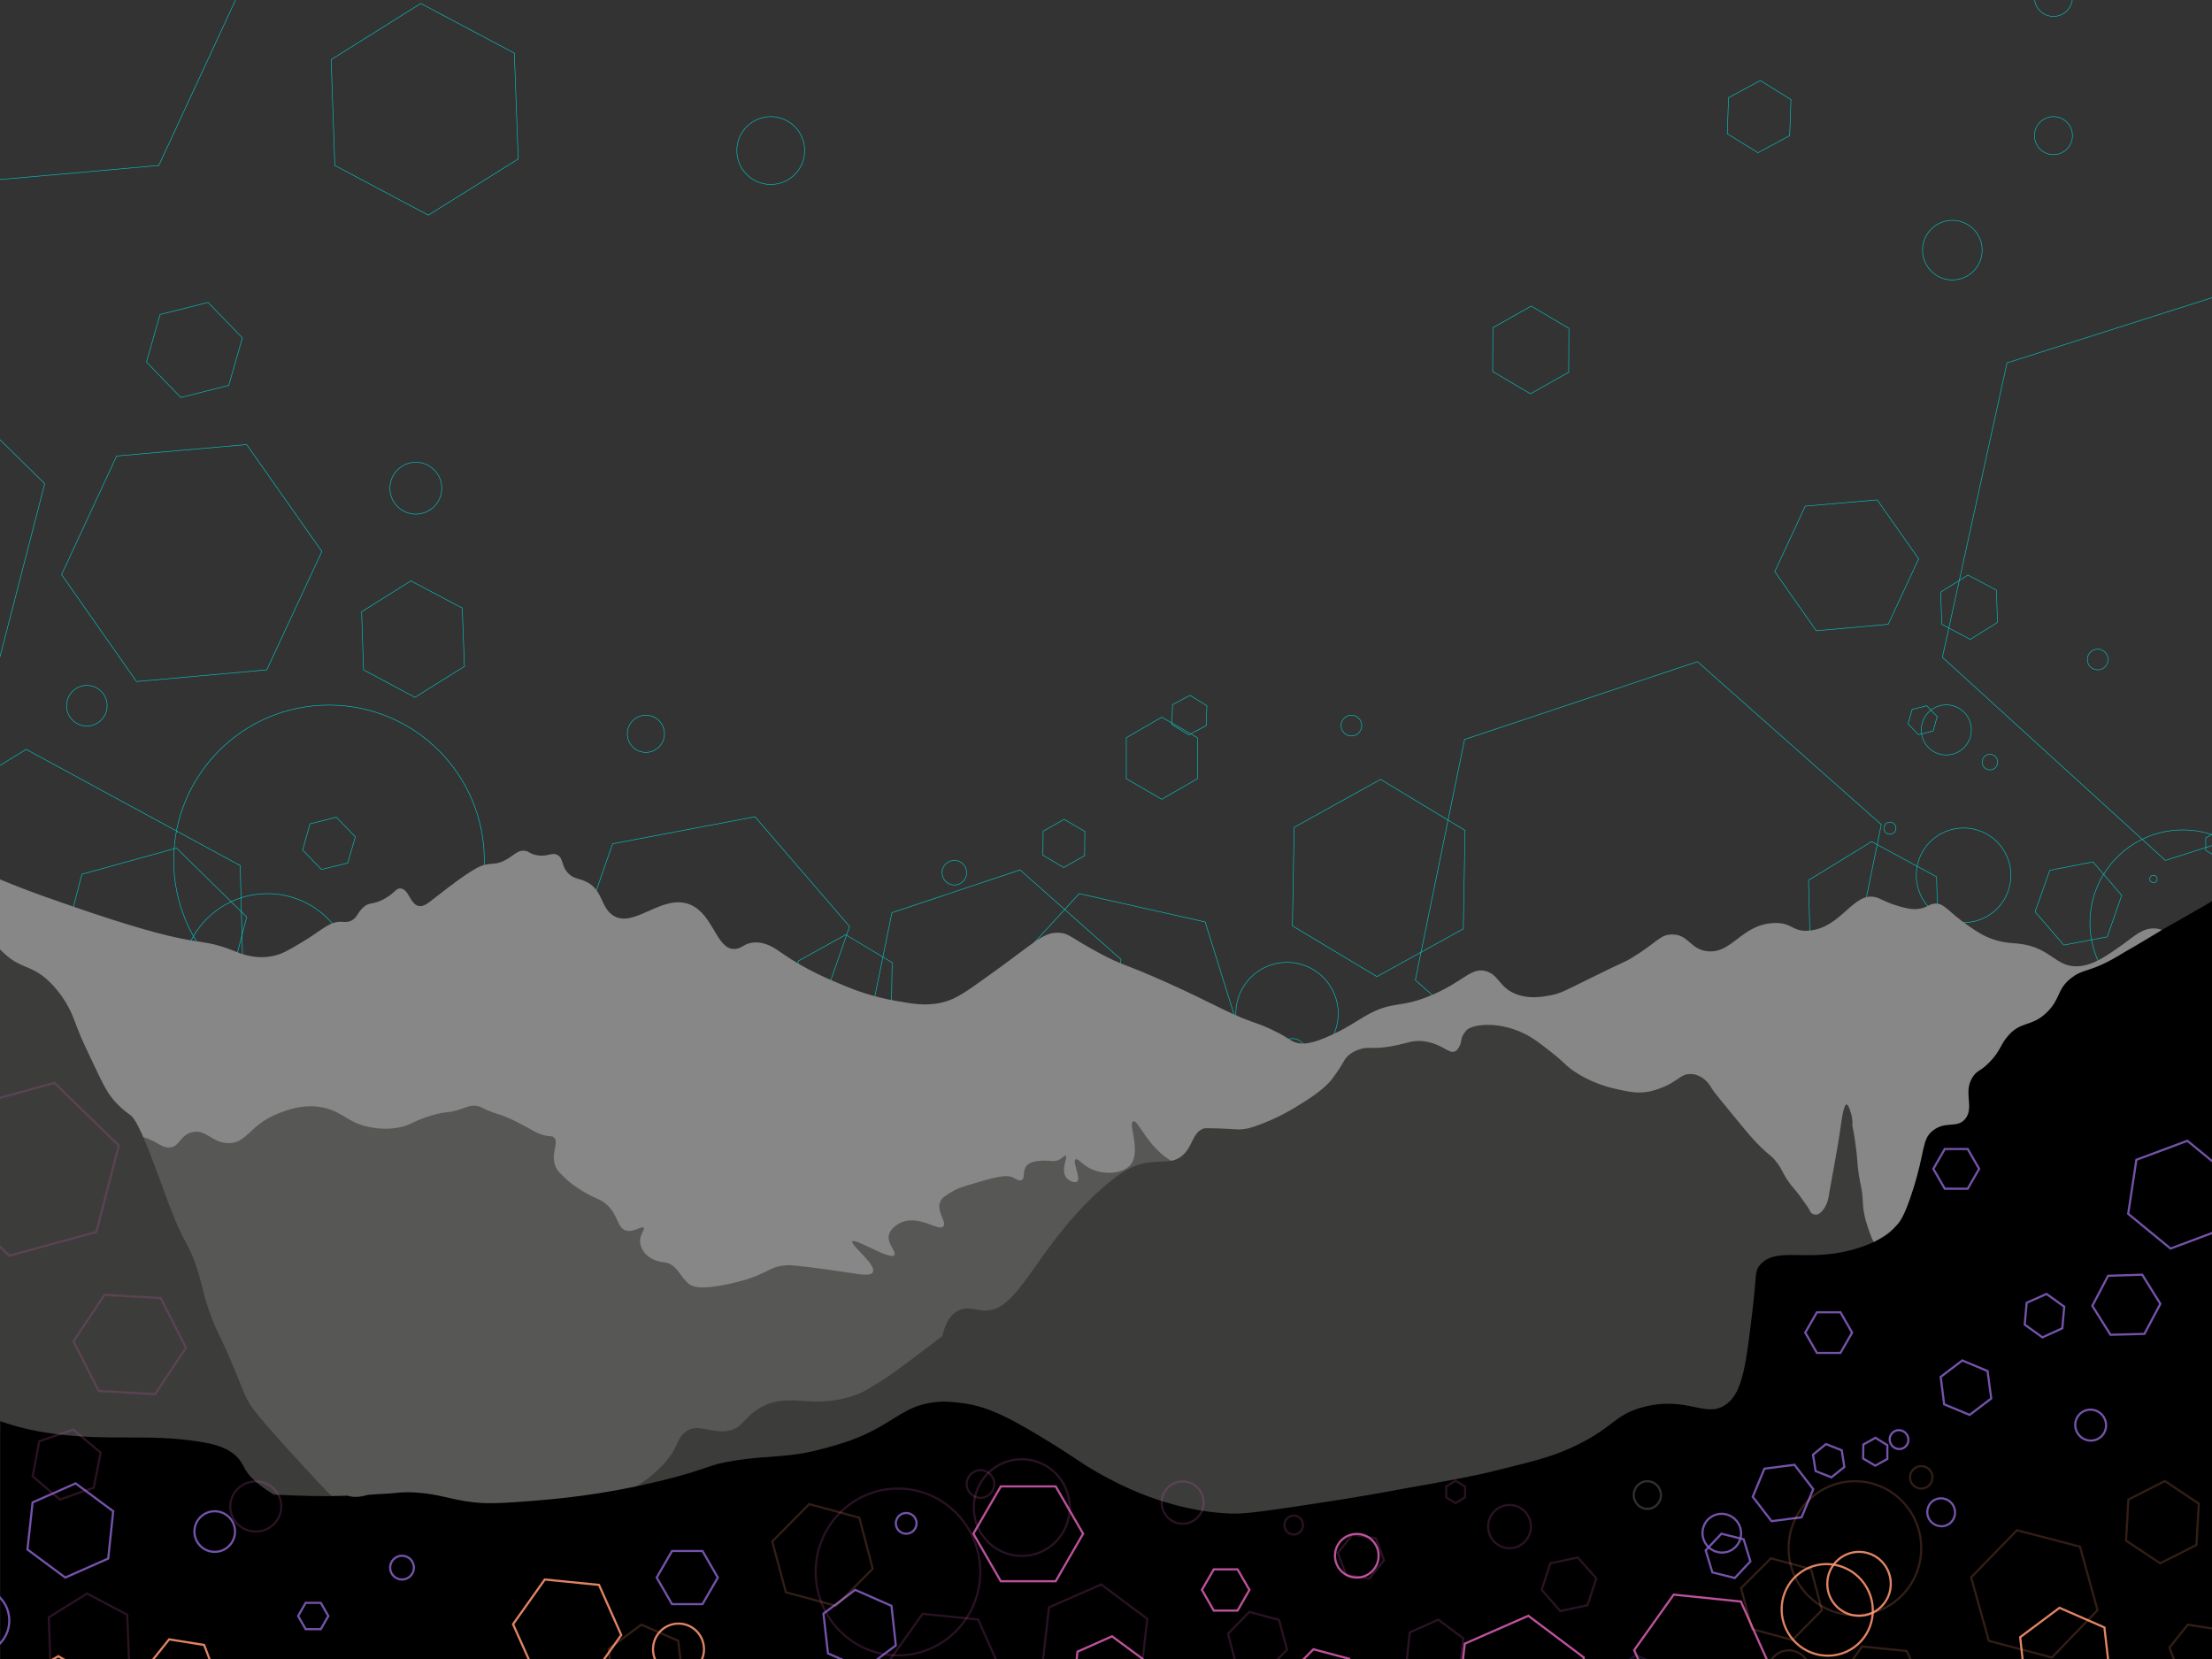 <?xml version="1.0" encoding="utf-8"?>
<!-- Generator: Adobe Illustrator 21.0.0, SVG Export Plug-In . SVG Version: 6.00 Build 0)  -->
<svg version="1.1" xmlns="http://www.w3.org/2000/svg" xmlns:xlink="http://www.w3.org/1999/xlink" x="0px" y="0px"
	 viewBox="0 0 1024 768" style="enable-background:new 0 0 1024 768;" xml:space="preserve">
<rect x="0" y="0" width="1024" height="768" fill="#333333" stroke="none"/>
<style type="text/css">
	.st0{fill:none;stroke:#00CCC6;stroke-width:0.25;stroke-miterlimit:10;}
	.st1{fill:#575756;}
	.st2{fill:none;}
	.st3{fill:#878787;}
	.st4{fill:#3C3C3B;}
	.st5{opacity:0.88;}
	.st6{fill:none;stroke:#D65DB1;stroke-miterlimit:10;}
	.st7{fill:none;stroke:#845EC2;stroke-miterlimit:10;}
	.st8{fill:none;stroke:#FF9671;stroke-miterlimit:10;}
	.st9{fill:none;stroke:#FAEDED;stroke-miterlimit:10;}
	.st10{opacity:0.88;fill:none;stroke:#FF9671;stroke-miterlimit:10;}
	.st11{opacity:0.88;fill:none;stroke:#D65DB1;stroke-miterlimit:10;}
	.st12{opacity:0.88;fill:none;stroke:#845EC2;stroke-miterlimit:10;}
	.st13{opacity:0.2;}
	.st14{opacity:0.2;fill:none;stroke:#FF9671;stroke-miterlimit:10;}
	.st15{opacity:0.2;fill:none;stroke:#D65DB1;stroke-miterlimit:10;}
	.st16{opacity:0.2;fill:none;stroke:#845EC2;stroke-miterlimit:10;}
	.st17{opacity:0.2;fill:none;stroke:#FAEDED;stroke-miterlimit:10;}
</style>
<g id="Calque_5">
	<polygon class="st0" points="929.1,168 1062.1,125.7 1165.2,219.7 1135.4,356 1002.4,398.3 899.2,304.3 	"/>
	<polygon class="st0" points="537.8,370 521.4,360.5 521.4,341.5 537.8,332 554.3,341.5 554.3,360.5 	"/>
	<polygon class="st0" points="677.4,430 637.4,452.1 598.3,428.6 599.1,383 639.1,360.8 678.2,384.4 	"/>
	<polygon class="st0" points="283.6,390.6 349.5,378.1 393.3,428.9 371.2,492.2 305.3,504.7 261.5,453.9 	"/>
	<polygon class="st0" points="0,304 -79.7,326.1 -138.7,268.1 -118,188 -38.3,165.9 20.7,223.9 	"/>
	<polygon class="st0" points="73.5,76.6 -36.1,86.3 -99.3,-3.7 -52.9,-103.4 56.6,-113.2 119.8,-23.2 	"/>
	<polygon class="st0" points="726.3,152 726.2,172.3 708.5,182.3 691,172 691.1,151.7 708.8,141.7 	"/>
	<circle class="st0" cx="152.3" cy="398.3" r="71.9"/>
	<circle class="st0" cx="356.8" cy="69.7" r="15.7"/>
	<circle class="st0" cx="950.6" cy="62.8" r="8.8"/>
	<circle class="st0" cx="901" cy="337.9" r="11.6"/>
	<circle class="st0" cx="1010.5" cy="427.2" r="43"/>
	<circle class="st0" cx="40.2" cy="326.7" r="9.4"/>
	<circle class="st0" cx="192.5" cy="226" r="12"/>
	<circle class="st0" cx="441.8" cy="404" r="5.7"/>
	<polygon class="st0" points="96.3,140 112.2,156.4 105.9,178.4 83.7,184 67.8,167.6 74.1,145.6 	"/>
	<polygon class="st0" points="828.5,62.8 813.8,70.7 799.6,61.9 800.2,45.2 814.9,37.3 829.1,46.1 	"/>
	<polygon class="st0" points="153.3,27.6 194.8,1.6 238.1,24.6 239.9,73.6 198.3,99.6 155,76.6 	"/>
	<polygon class="st0" points="414.7,262 414.7,262 414.7,262 414.7,262 414.7,262 414.7,262 	"/>
	<polygon class="st0" points="848.2,493.1 740.3,529.1 655.2,453.7 678,342.3 785.8,306.3 870.9,381.7 	"/>
	<polygon class="st0" points="114.1,513.4 18,572.3 -81,518.5 -84,405.8 12.1,346.9 111.2,400.7 	"/>
	<polygon class="st0" points="499.6,413.7 557.9,426.8 575.7,483.8 535.3,527.8 477,514.7 459.2,457.7 	"/>
	<polygon class="st0" points="398.5,504.8 389.5,499.6 389.5,489.2 398.5,483.9 407.6,489.2 407.6,499.6 	"/>
	<polygon class="st0" points="412.6,470.7 390.6,482.9 369.1,470 369.5,444.9 391.5,432.7 413,445.6 	"/>
	<polygon class="st0" points="196,449.1 232.2,442.2 256.3,470.1 244.2,505 207.9,511.9 183.8,483.9 	"/>
	<polygon class="st0" points="102.8,468.5 58.9,480.7 26.5,448.8 37.9,404.7 81.7,392.6 114.2,424.5 	"/>
	<polygon class="st0" points="123.5,310.1 63.2,315.5 28.5,266 54,211.1 114.2,205.8 149,255.3 	"/>
	<polygon class="st0" points="502.2,384.9 502.1,396.1 492.4,401.6 482.8,395.9 482.9,384.8 492.6,379.3 	"/>
	<circle class="st0" cx="123.8" cy="453.3" r="39.6"/>
	<circle class="st0" cx="299" cy="339.7" r="8.6"/>
	<circle class="st0" cx="625.6" cy="335.9" r="4.8"/>
	<circle class="st0" cx="598.3" cy="487.2" r="6.4"/>
	<circle class="st0" cx="595.8" cy="469.2" r="23.7"/>
	<circle class="st0" cx="124.8" cy="481" r="5.1"/>
	<circle class="st0" cx="208.7" cy="425.6" r="6.6"/>
	<circle class="st0" cx="283" cy="456.4" r="3.1"/>
	<polygon class="st0" points="155.7,378.3 164.5,387.4 161,399.5 148.8,402.5 140.1,393.5 143.5,381.4 	"/>
	<polygon class="st0" points="558.4,335.9 550.3,340.2 542.5,335.4 542.8,326.2 550.9,321.9 558.7,326.7 	"/>
	<polygon class="st0" points="167.4,283.2 190.2,268.9 214,281.5 215,308.5 192.1,322.8 168.3,310.1 	"/>
	<polygon class="st0" points="330.8,445.4 330.8,445.4 330.8,445.4 330.8,445.4 330.8,445.4 330.8,445.4 	"/>
	<polygon class="st0" points="506.5,505.5 447.2,525.3 400.4,483.8 412.9,422.5 472.2,402.7 519,444.2 	"/>
	<polygon class="st0" points="102.8,516.6 49.9,549 -4.6,519.4 -6.2,457.4 46.7,425.1 101.2,454.6 	"/>
	<polygon class="st0" points="1116.6,383.3 1148.8,390.5 1158.7,422 1136.3,446.3 1104.1,439.1 1094.3,407.6 	"/>
	<polygon class="st0" points="1145,335.2 1185.4,322.3 1216.7,350.9 1207.7,392.3 1167.3,405.2 1135.9,376.6 	"/>
	<polygon class="st0" points="1026.1,396.6 1021.1,393.7 1021.1,387.9 1026.1,385 1031.1,387.9 1031.1,393.7 	"/>
	<polygon class="st0" points="1068.5,414.8 1056.4,421.5 1044.5,414.4 1044.7,400.5 1056.9,393.8 1068.8,400.9 	"/>
	<polygon class="st0" points="948.9,402.9 968.9,399 982.2,414.5 975.5,433.7 955.4,437.5 942.1,422.1 	"/>
	<polygon class="st0" points="874.1,289 840.8,292 821.6,264.6 835.7,234.3 869,231.4 888.2,258.7 	"/>
	<polygon class="st0" points="1083.4,330.3 1083.3,336.5 1078,339.6 1072.6,336.4 1072.7,330.2 1078.1,327.2 	"/>
	<circle class="st0" cx="909" cy="405.2" r="21.9"/>
	<circle class="st0" cx="971.1" cy="305.3" r="4.8"/>
	<circle class="st0" cx="1151.5" cy="303.2" r="2.7"/>
	<circle class="st0" cx="1136.5" cy="386.8" r="3.5"/>
	<circle class="st0" cx="1169.7" cy="414" r="13.1"/>
	<circle class="st0" cx="874.9" cy="383.4" r="2.8"/>
	<circle class="st0" cx="921.2" cy="352.8" r="3.6"/>
	<circle class="st0" cx="996.9" cy="406.9" r="1.7"/>
	<polygon class="st0" points="891.9,326.7 896.8,331.7 894.9,338.4 888.1,340.1 883.3,335.1 885.2,328.4 	"/>
	<polygon class="st0" points="1114.4,303.2 1110,305.6 1105.7,303 1105.8,297.9 1110.3,295.5 1114.6,298.2 	"/>
	<polygon class="st0" points="898.4,274.1 911,266.2 924.2,273.2 924.7,288.1 912.1,296 898.9,289 	"/>
	<polygon class="st0" points="988.7,363.8 988.7,363.8 988.7,363.8 988.7,363.8 988.7,363.8 988.7,363.8 	"/>
	<polygon class="st0" points="1120.4,434 1087.6,444.9 1061.8,422 1068.7,388.2 1101.5,377.2 1127.3,400.1 	"/>
	<polygon class="st0" points="897.4,440.2 868.2,458 838.1,441.7 837.2,407.5 866.4,389.6 896.5,405.9 	"/>
	<circle class="st0" cx="903.8" cy="115.8" r="13.8"/>
	<circle class="st0" cx="950.6" cy="-1.2" r="8.8"/>
</g>
<g id="Calque_2">
	<g>
		<path class="st1" d="M603.5,518.9c-0.6-2.8-7.3-3.4-8.3-3.5c-11.4-1.1-15.4,7.8-25.2,5.9c-3.2-0.6-5-1.9-8.8-1.5
			c-4.1,0.5-7.6,2.8-8.3,3.3c-3,2.1-3.5,3.7-5.5,3.8c-2.1,0.1-3.9-1.6-5.3-2.8c-1.2-1.1-1.4-1.7-3.3-4c-2-2.5-2.6-2.9-3.8-4.4
			c-2.7-3.3-2.8-5.1-4.7-8.3c-1.8-3-6.3-9.4-8.8-8.8c-4.6,1.2,0.9,25.4-5,27.5c-5.4,2-13.7-16.4-23-14.5c-4.5,0.9-4,7.2-11.5,10.5
			c-3.2,1.4-6.5,1.8-10,2.3c-3.9,0.5-5.2,0.2-9.5,0.5c-0.4,0-5.7,0.4-11.6,1.7c-4.2,0.9-10,2.6-16.8,5.8c-0.4,0.2-0.9,0.4-1.5,0.8
			c-7.5,4-8.6,7.1-12.6,10.3c-1.2,1-3,2.2-5.5,3.2c-3,1.2-5.7,1.5-7.8,1.7c-2.9,0.3-3.4,0-6.7,0.3c-1.6,0.2-3.1,0.4-4.8,0.8
			c-4.7,1.3-8,3.8-9.5,5c-2.5,2.1-2.1,2.5-4.7,4.6c-0.7,0.6-3.1,2.4-6.5,3.8c-3.7,1.6-3.7,0.6-9.3,2.5c-0.9,0.3-1.2,0.4-9,3.4
			c-4.1,1.5-4,1.5-4.1,1.5c-6.1,3-6.3,5.6-12.7,8.3c-2.6,1.1-7.9,3.4-14.7,2.3c-1.9-0.3-6.4-1.2-10.8-4.5
			c-7.2-5.5-4.8-11.3-12.3-19.5c-0.4-0.4-1.4-1.1-2.3-1.9c-3.1-2.6-5.4-4.3-7.9-6.3c-9.9-7.8-10.4-8-11.5-8.5
			c-3.2-1.4-4.8-1.5-8-3.5c-3.1-2-5-4.2-6-5.5c-5.9-7.3-2.9-11.4-7.3-17.4c-4.1-5.6-11.3-8.1-18.6-10.6c-4.8-1.7-6.7-1.7-9.6-4
			c-5-4-4.3-7.9-8.1-9.6c-2.2-1-3.6-0.2-14.2,3.3c-12.1,3.9-12.7,3.7-15.1,5.4c-5.7,3.8-5.2,6.6-10,8.5c-5.9,2.3-11.7,0.2-13.1-0.3
			c-6.8-2.4-11.7-8.4-12.7-9.6c-1.5-1.8-2.6-3.7-5.3-5.2c-0.7-0.4-3.3-1.8-6.6-1.9c-3.2-0.1-4.6,1.1-13.5,5.6
			c-3.6,1.8-5.5,2.8-7.9,3.7c-1.5,0.6-4.7,1.9-9.1,3c-10.1,2.7-11.5,0.9-20.7,3.4c-5,0.8-9.6,2.8-12.1,3.8c-4.1,1.7-6.2,2.6-8.1,3.8
			c-2.2,1.4-3.6,2.5-6.4,3.5c-2.1,0.7-3.3,0.7-4.7,1c-0.1,0-0.3,0.1-0.4,0.1c-0.1,0-0.3,0-0.4,0c0,0,0.1,0.1,0.1,0.1
			c-3.9,0.9-9.8,3.7-10.7,8.2c-0.9,4.6,3.7,10.1,8.3,11.7c3.5,1.2,7.3,0.3,8,2c0.3,0.8-0.4,1.1-0.6,2.7c-0.3,2.3,0.9,3.4,1.7,6.3
			c0.4,1.4,0.4,2.6,0.5,4.9c0.2,8.5-1.5,16.1-0.5,21.8c1.4,7.5,6.6,6,11.7,15.3c7.1,13.1-1.1,19.9,6.3,31.3
			c4.6,7,10.2,8.2,11.3,15.7c0.7,4.2-0.5,7.8,2,10c2.9,2.6,7.7,0.8,8.3,2.3c0.5,1.5-4.6,2.9-5.6,6.4c-0.6,1.9-0.4,5.8,18.3,21.7
			c1.3,1.1,8.1,6.9,17.3,13.9c8.2,6.3,8.5,6,12.3,9.4c5.2,4.6,6.4,6.6,10.3,8.3c2.2,1,5.5,1.3,12,2c8.7,0.9,13.1,1.3,16,0.7
			c5.3-1.2,6.3-3.3,10.7-3c2.9,0.2,4,1.2,8.3,3c4.3,1.8,9.6,3.3,13,3.7c7.3,0.8,10.5-3.4,17.7-6c11-4,14.8,1.7,34.3,2.3
			c12.4,0.4,21.2,0.7,30.7-4.3c8.2-4.4,20.7-14.9,20.3-26.7c-0.2-5.4-3.1-11.3-0.5-13.1c0.6-0.5,1.3-0.4,4.5,0.1
			c9.7,1.5,11,2,13.3,1.3c2.5-0.7,4.5-2.4,5.7-3.3c1.9-1.6,2.3-2.4,3.3-3.3c5-4.5,15.5-0.5,15.7-1.3c0.2-0.6-6.1-2.5-6-3
			c0.1-0.5,8.1,1.7,17.3,2c7.7,0.2,13.6-1.1,17.7-2c10.7-2.4,17.9-6.3,23.3-9.3c0,0,7.6-4.7,11.7-10c1.9-2.6,3.3-5.3,3.3-5.3
			c1-1.9,1-2.4,1.3-3c3.1-5.2,18.8-0.8,19.7-3.3c0.5-1.6-5.4-3.9-5-6.3c0.1-0.5,0.7-2.3,11-3.8c6.3-0.9,12-1.1,17-1.2
			c10.4-0.2,12.9,0.2,14-1.7c1.6-2.8-2.9-6.3-2-13.3c0.3-2.5,1.1-4.2,2-6c3.2-6.7,8.5-10.9,12.3-13.3c4.2-4,7.9-7.4,10.7-10
			c16-14.9,19.1-17.4,23.7-17.3c5.6,0,9,3.7,13,1.3c2.4-1.5,2.3-3.5,5.3-5.7c3-2.1,5.5-1.8,9-2.3c8.8-1.4,15.8-7.2,15.3-8.7
			s-8.6,1-16-2.3c-3.5-1.6-4.2-3.2-4.3-4.1c0-0.2-0.2-1.3,0.3-2.3c0.3-0.5,1.2-1.8,6.3-2c3.4-0.1,6,0.3,6,0.3s6.8,1.3,13.3,1
			C595.3,529.8,604.4,522.5,603.5,518.9z"/>
		<path class="st2" d="M946,352.5c1.3-1,2.4-1.6,3.6-2.2C948.4,350.9,947.2,351.5,946,352.5c-4.8,3.5-4.9,6.1-11.1,15.6
			c-0.1,0.1-0.1,0.2-0.2,0.3c0.1-0.1,0.2-0.2,0.3-0.3C941.1,361.9,939.3,357.7,946,352.5z"/>
		<path class="st2" d="M959.4,346.6c-0.8,0.3-1.6,0.7-2.5,1c-0.8,0.3-1.5,0.6-2.2,0.8c0.7-0.2,1.5-0.5,2.3-0.8
			C957.7,347.3,958.6,347,959.4,346.6z"/>
		<path class="st3" d="M0.9,449.2c8.9,8.8,13.7,5.7,22.5,14.6c4.5,4.5,7.3,9.3,8.5,11.6c2.2,4.2,2.5,6.1,5.5,13.3
			c0.4,1,2.1,4.8,5.7,12.3c5.1,10.7,6.7,14.2,11,18.7c2.9,3,5.4,4.7,6.5,5.5c0.1,0.1,0.3,0.2,0.4,0.4c0.6,0.1,1.3,0.1,2.4,0.2
			c8.7,1.4,10.6,5.6,15,5.4c4.8-0.2,4.7-5.5,10.3-7c6.6-1.8,9.4,4.9,17,5c8.7,0.1,9.7-8.4,23-13.7c3.8-1.5,12-4.8,21.3-2.7
			c9.3,2.1,11.5,7.7,23,9.3c2,0.3,5.8,0.8,10.7,0c6.5-1,7-3,16-5.7c7.9-2.3,7.4-0.8,13.7-3c2.8-1,5.1-2,8-1.3c1.5,0.4,2.1,1,5.3,2.3
			c2.2,0.9,3.5,1.2,5,1.7c3.9,1.3,7.3,3.1,14,6.7c2.3,1.3,3.7,2.1,6,2.7c3.2,0.8,3.8,0.2,4.7,1c2.6,2.2-1.6,7.5,0.7,13.3
			c0.8,2.1,2.3,3.5,5.3,6.3c1.2,1.1,3.1,2.7,7.3,5.3c6.5,3.9,7.2,3.2,10,5.3c6.8,5,5.6,11.9,10.3,13c3.6,0.8,7.1-2.4,8-1.3
			c0.7,0.9-1.8,2.8-1.7,6.3c0.1,2.3,1.2,4,1.7,4.7c2,2.9,5,3.9,6.3,4.3c1.7,0.6,2.6,0.5,3.7,0.7c5.5,1,7,7,11,10
			c1.8,1.3,5,2.8,18.3,0c19-4.1,17.5-8.2,27.3-8.7c2.6-0.1,12.4,1,32,4c2.1,0.3,6.6,1,7.5-0.8c1.8-3.4-10.6-12.7-9.5-14.2
			c1.3-1.7,17.4,8.8,19.4,6.3c1.2-1.5-4-5.9-2.3-10c1.4-3.4,5.3-5,6-5.3c8.4-3.1,16.9,4.5,19,2c1.8-2-3.6-7.1-1.3-11.7
			c0.8-1.7,2.5-2.6,5.3-4.3c2.4-1.5,4.5-2.2,7.3-3c11.6-3.5,17.4-5.2,20.7-3.7c1.7,0.7,3.1,1.9,4.3,1.3c1.7-1,0.2-4.3,2.3-6.7
			c1.8-2,5-2.2,7.7-2.3c3.4-0.1,4.7,0.7,7-0.3c2-0.9,2.7-2.3,3.3-2c1.2,0.6-2.2,6.1,0,9.7c1.2,2,4.2,3.1,5.3,2.3
			c2-1.5-2.3-9.3-0.7-10.3c1-0.6,3,2.2,6.3,4c5.8,3.2,14.8,3,18.7-1c5.9-6-0.9-19.6,1.7-20.6c2.5-1,6.7,13.2,20,19.6
			c1.2,0.5,2.5,1,4.3,1.5c2.7-4,3.2-8.4,7.6-9.9c0.7-0.2,2.8-0.1,7,0c7.1,0.2,8.3,0.7,11.3,0.3c1.1-0.1,3.3-0.4,8.4-2.4
			c4.4-1.7,9.8-4.1,16.5-8.2c4.7-2.9,12.4-7.6,16.3-12.8c2.1-2.8,3.3-4.7,3.3-4.7c2-3,2.1-3.9,3.3-5.2c2.1-2.3,4.7-3.2,6.2-3.7
			c3.8-1.2,4.8-0.1,11.4-0.9c0.8-0.1,3.2-0.4,6.3-1.1c4.5-1,6.4-1.9,9.8-1.8c1.8,0,3.2,0.3,4,0.5c7.2,1.5,9.8,5.6,12.5,4.3
			c1.2-0.6,1.8-1.9,2.2-2.7c0.8-1.7,0.4-2.9,1.5-4.9c0,0,0.5-0.9,1.4-2c2.4-2.8,14.2-4.7,26.5,1.2c4.5,2.1,7.7,4.7,13.2,9
			c5.9,4.6,5.5,5.2,9.4,8c1.9,1.4,9,6.2,19.4,8.6c6.1,1.4,11.6,2.8,18,1c4.3-1.2,7.4-2.9,7.4-2.9c4.7-2.5,6.2-4.8,9.7-4.8
			c2.4-0.1,4.2,0.9,5,1.3c2.9,1.6,4.4,4.1,5,5.2c1,1.7,5.3,6.9,13.8,17.2c3.7,4.5,5.7,6.8,8.8,9.9c4.4,4.3,5,4,7.3,6.9
			c3.3,4.1,2.8,5.6,7,11c1.9,2.4,2.3,2.6,4.2,5.2c2.8,3.9,4.2,5.9,4.5,6.7c0.1,0.1,0.2,0.6,0.7,1c0.8,0.7,2,0.7,2.2,0.7
			c0.4,0,1.5-0.2,3-2c2.2-2.7,2.8-6.1,3-8c4.3-23.4,4.8-27.3,4.8-27.3c1.2-9,2.1-13.7,3.2-13.7c1,0,1.9,3.5,2.2,4.5
			c0.6,2.2,0.6,4.1,0.5,5.3c1,4.7,1.5,8.6,1.8,11.2c0.7,5.6,0.4,6.2,1.2,11.4c0.8,5.4,1.3,5.7,1.7,10.1c0.3,3.5,0.1,4.5,0.7,7.6
			c0.5,2.8,1.2,5,1.8,6.8c0.1,0.5,0.7,1.9,1.7,4.7c0,0,0.7,1.6,1.5,3c0.4,0.8,1.7,2,3.7,3.3c2.9-1.7,5.5-3.7,7.7-6.4
			c1.4-1.6,3.5-4.5,7-15.5c6.1-18.9,4.1-23.9,9.5-28c5.9-4.6,11.3-0.7,15-5.5c4.2-5.5-1.4-12.3,3.5-19.5c2.1-3.1,3.5-2.2,8-7
			c4.7-5,4.5-7.3,7.7-11.2c6.3-7.8,11.3-4.4,18.5-11.5c0.1-0.1,0.1-0.2,0.2-0.3c6.2-9.5,6.3-12.1,11-15.6c1.3-1,2.5-1.6,3.7-2.2
			c1.5-0.7,3.1-1.2,5.2-1.9c0.7-0.2,1.4-0.5,2.2-0.8c0.9-0.3,1.7-0.7,2.5-1c2.9-1.3,6.5-3.3,11.4-6.2c2-1.2,4.3-2.6,7.2-4.3
			c3.3-2,6.6-3.9,9.8-5.8c9.2-5.6,9-5.8,16.7-10.2c2.2-1.3,4.3-2.4,6.5-3.7v-3.7c0,0-0.1,0-0.1,0c-3.1-0.9-3.2-2.5-5.2-2.9
			c-4.5-0.9-6.8,6.8-13.4,7.6c-3.4,0.4-3.8-1.5-7.8-1.7c-5.8-0.3-9.5,3.6-15,7.5c-7.4,5.2-13.5,9.6-20.5,10
			c-10.8,0.6-12.4-8.9-28-10.5c-3.1-0.3-6.6-0.3-11.5-2c-4.4-1.5-7.4-3.5-11-6c-9.9-6.7-11.4-10.9-16-10.5c-3,0.3-3.5,2.1-8,2.5
			c-2.2,0.2-4.2-0.1-7.5-1c-7.3-2-9.1-3.8-12-4.5c-10.2-2.4-15.6,14.1-30.5,15.5c-8,0.8-7.7-3.9-16.5-3.5c-15.1,0.7-19.4,14.6-31,13
			c-7.8-1-8.4-7.8-16.1-7.7c-5.6,0-6.7,3.6-18.4,10.7c-4.1,2.5-2.2,1-19.9,9.8c-11.3,5.6-13.4,6.8-18.1,7.7
			c-3.9,0.7-9.5,1.7-15.5-0.5c-8.2-3.1-8-8.9-14.1-10.7c-6.8-2-9.9,4.3-24.4,10.7c-15.5,6.9-18.5,2.5-31.5,10c-4.2,2.4-7.6,5-15,8.5
			c-10,4.7-13.8,4.6-16.5,4c-3.1-0.7-3.4-1.9-9.5-5c-5.2-2.7-8.9-3.9-12-5c-11.1-4-17.2-8.2-39-18c-20.3-9.1-20-7.6-31-13.5
			c-13.7-7.3-14-9.3-19-9.5c-7.7-0.3-10.6,4.5-36.3,22.6c-8.7,6.2-12.7,8.7-18.7,9.9c-6.9,1.4-12.7,0.4-20.5-1
			c-11-1.9-19.3-5.2-22.5-6.5c-8.8-3.6-19.1-7.9-30-15.5c-3-2.1-7.4-5.4-13-5c-4.7,0.3-5.6,2.9-9,3c-8.5,0.3-9.7-15.9-20.5-20.5
			c-13-5.5-26.2,11.5-35.9,4.9c-5.8-3.9-4.6-12.3-12.9-15.8c-2.9-1.3-5.3-1.1-7.7-3.6c-3.4-3.4-2.1-6.9-5-8.5c-2.8-1.5-4.7,1.2-10,0
			c-3.3-0.7-3.2-1.9-5.5-2c-3.7-0.1-5.1,2.9-10,5c-3.3,1.4-4.4,0.7-8,1.5c-2,0.4-5.9,1.6-23.5,15.5c-3.2,2.5-5,4-7.2,3.6
			c-4.1-0.8-4.5-7.6-8.3-8.1c-2.4-0.3-2.8,2.2-8,5c-5.2,2.7-6.5,1.1-9.4,3.7c-2.8,2.5-2.8,5-5.8,6.3c-1.7,0.7-3.2,0.5-4.3,0.4
			c-5.8-0.2-9.2,4.1-18.5,9.6c-6.1,3.6-9.2,5.5-13.5,6.3c-7.9,1.6-14.6-1.1-17.5-2.3c-18.9-7.5-12.7,0.2-67-18
			C25.8,416.9,15,413.3,0,407.1v41.2C0.3,448.6,0.6,448.9,0.9,449.2z"/>
		<path class="st4" d="M867.9,575.9c-0.8-1.4-1.5-3-1.5-3c-1-2.8-1.6-4.2-1.7-4.7c-0.6-1.8-1.3-4-1.8-6.8c-0.6-3.1-0.4-4.1-0.7-7.6
			c-0.4-4.4-0.9-4.7-1.7-10.1c-0.8-5.2-0.5-5.8-1.2-11.4c-0.3-2.6-0.8-6.5-1.8-11.2c0.1-1.2,0.1-3.1-0.5-5.3c-0.3-1-1.2-4.5-2.2-4.5
			c-1.1,0-2,4.7-3.2,13.7c0,0-0.5,3.9-4.8,27.3c-0.2,1.9-0.8,5.3-3,8c-1.5,1.8-2.6,2-3,2c-0.2,0-1.4,0-2.2-0.7
			c-0.5-0.4-0.6-0.9-0.7-1c-0.3-0.8-1.7-2.8-4.5-6.7c-1.9-2.6-2.3-2.8-4.2-5.2c-4.2-5.4-3.7-6.9-7-11c-2.3-2.9-2.9-2.6-7.3-6.9
			c-3.1-3.1-5.1-5.4-8.8-9.9c-8.5-10.3-12.8-15.5-13.8-17.2c-0.6-1.1-2.1-3.6-5-5.2c-0.8-0.4-2.6-1.4-5-1.3c-3.5,0-5,2.3-9.7,4.8
			c0,0-3.1,1.7-7.4,2.9c-6.4,1.8-11.9,0.4-18-1c-10.4-2.4-17.5-7.2-19.4-8.6c-3.9-2.8-3.5-3.4-9.4-8c-5.5-4.3-8.7-6.9-13.2-9
			c-12.3-5.9-24.1-4-26.5-1.2c-0.9,1.1-1.4,2-1.4,2c-1.1,2-0.7,3.2-1.5,4.9c-0.4,0.8-1,2.1-2.2,2.7c-2.7,1.3-5.3-2.8-12.5-4.3
			c-0.8-0.2-2.2-0.5-4-0.5c-3.4-0.1-5.3,0.8-9.8,1.8c-3.1,0.7-5.5,1-6.3,1.1c-6.6,0.8-7.6-0.3-11.4,0.9c-1.5,0.5-4.1,1.4-6.2,3.7
			c-1.2,1.3-1.3,2.2-3.3,5.2c0,0-1.2,1.9-3.3,4.7c-3.9,5.2-11.6,9.9-16.3,12.8c-6.7,4.1-12.1,6.5-16.5,8.2c-5.1,2-7.3,2.3-8.4,2.4
			c-3,0.4-4.2-0.1-11.3-0.3c-4.2-0.1-6.3-0.2-7,0c-4.4,1.5-4.9,5.9-7.6,9.9c-0.6,0.9-1.4,1.8-2.3,2.6c-5,4.3-10,1.9-18.3,3.7
			c-3.6,0.8-9.7,2.8-21.9,14.2c-28.6,26.9-35.7,54.3-51.4,53.9c-3.9-0.1-8.2-2.3-12.7,0.3c-4.3,2.5-6,7.6-6.8,11.4
			c-1.5,1.1-3.7,2.9-6.5,5c-15.9,12.2-20.5,15.2-25.3,18c-0.6,0.4-4.4,2.9-8.2,4.3c-20.5,7.4-30.6-1.9-44.4,6
			c-8.2,4.7-7.8,9.5-15.1,10.7c-7.6,1.2-13.3-3.4-18.8,0c-2.9,1.8-4,4.6-4.8,6.5c-5.6,12.5-22.7,23.8-37.3,27
			c-11.8,2.5-11.7-3.6-25.3-0.7c-8.8,1.9-16.3,6.1-26.3,5.9c-5-0.1-9.7-1.1-9.7-1.1c-4.3-0.9-6.9-2.1-8.8-2.7
			c-2.6-0.9-7.4-0.9-16.4-0.5c1,0,2.1,0,3.5,0.1c11.7,0.7,16.2,3.4,27.6,4.6c3.3,0.4,8.5,0.7,22.8-0.4c14.8-1.1,35.5-2.8,63.8-9.7
			c22.8-5.6,20.6-7.3,34.7-9.4c16.6-2.5,24-0.9,40.9-5.6c7.2-2,13.3-3.7,21.1-7.6c12-6,16.6-11.6,27.8-13.4
			c5.3-0.9,9.3-0.5,12.8-0.1c12.8,1.3,22.4,6.4,36.9,15c17.5,10.5,18.9,12.4,27,17c8.4,4.8,32.8,18.5,63.2,19.4
			c6.4,0.2,19.5-1.8,45.6-5.8c11.6-1.8,20.3-3.3,33.2-5.7c21.4-3.8,32.4-5.8,43.2-8.5c16.1-4,24.2-5.9,33.3-9.9
			c21.2-9.3,20.5-15.8,35-19.5c20.6-5.3,28.9,5.9,38.5-1.5c7.4-5.7,8.9-18.8,12-45c1.7-14.6,0.7-16.5,3.5-19.5
			c8.3-9,23.4,0.4,48-8.5c1.9-0.7,3.7-1.5,5.4-2.3c0.8-0.4,1.6-0.8,2.3-1.3C869.6,577.9,868.3,576.7,867.9,575.9z"/>
		<path class="st4" d="M141.5,679.9c-23.5-25.5-25.7-29-27.8-33.5c-2.1-4.6-2.4-6.3-8-19.2c-4.2-9.6-5.3-10.9-7.6-16.8
			c-3.8-9.8-3.9-13.6-6.6-22.2c-3.9-12.4-5.9-11.9-11.4-25.8c-5-12.5-14.3-40.9-19.1-45.6c-0.1-0.1-0.3-0.3-0.4-0.4
			c-1.1-0.8-3.6-2.5-6.5-5.5c-4.3-4.5-5.9-8-11-18.7c-3.6-7.5-5.3-11.3-5.7-12.3c-3-7.2-3.3-9.1-5.5-13.3c-1.2-2.3-4-7.1-8.5-11.6
			c-8.8-8.9-13.6-5.8-22.5-14.6c-0.3-0.3-0.6-0.6-0.9-0.9V455v208c10.5,3.6,19.6,5.1,26.1,6c25.6,3.2,42.1-0.2,65.5,3.4
			c7.3,1.1,14.9,2.8,19.4,8.8c2,2.7,2.2,4.8,5.6,8.2c4.1,4.2,10.1,7.6,10.1,7.6c13.5,0.7,23.7,0.7,23.7,0.7s4,0,10.4-0.2
			C156.8,696.2,153.4,692.8,141.5,679.9z"/>
		<path d="M175.6,590.6c-1,0-2,0.1-3,0.1C173.6,590.7,174.6,590.6,175.6,590.6z"/>
		<path d="M949.6,350.3c1.5-0.7,3.1-1.2,5.2-1.9C952.6,349.1,951.1,349.6,949.6,350.3z"/>
		<path d="M910,531.7c-16.7,355.2,63.2,140.2,58.2-22.7C964.3,508.1,910,531.5,910,531.7z"/>
		<path d="M1000.8,430.5c-0.9,0.6-2,1.2-3.1,1.9c-5.6,3.3-10.1,6.1-13.9,8.2c-4.6,2.8-7.5,4.5-11.4,6.2c-0.9,0.4-1.7,0.7-2.4,1
			c-0.8,0.3-1.6,0.6-2.3,0.8c-2.1,0.7-3.7,1.2-5.2,1.9c-1.2,0.5-2.3,1.2-3.6,2.2c-6.7,5.2-4.9,9.4-11,15.6c-0.1,0.1-0.2,0.2-0.3,0.3
			c-7.2,7.1-12.2,3.7-18.5,11.5c-3.2,3.9-3,6.2-7.7,11.2c-4.5,4.8-5.9,3.9-8,7c-4.9,7.2,0.7,14-3.5,19.5c-3.7,4.8-9.1,0.9-15,5.5
			c-5.4,4.1-3.4,9.1-9.5,28c-3.5,11-5.6,13.9-7,15.5c-2.3,2.7-4.8,4.8-7.7,6.4c-0.8,0.4-1.5,0.9-2.3,1.3c-1.7,0.8-3.5,1.6-5.4,2.3
			c-24.6,8.9-39.7-0.5-48,8.5c-2.8,3-1.8,4.9-3.5,19.5c-3.1,26.2-4.6,39.3-12,45c-9.6,7.4-17.9-3.8-38.5,1.5
			c-14.5,3.7-13.8,10.2-35,19.5c-9.1,4-17.2,5.9-33.3,9.9c-10.8,2.7-21.8,4.7-43.2,8.5c-12.9,2.4-21.6,3.9-33.2,5.7
			c-26.1,4-39.2,6-45.6,5.8c-30.4-0.9-54.8-14.6-63.2-19.4c-8.1-4.6-9.5-6.5-27-17c-14.5-8.6-24.1-13.7-36.9-15
			c-3.5-0.4-7.5-0.8-12.8,0.1c-11.2,1.8-15.8,7.4-27.8,13.4c-7.8,3.9-13.9,5.6-21.1,7.6c-16.9,4.7-24.3,3.1-40.9,5.6
			c-14.1,2.1-11.9,3.8-34.7,9.4c-28.3,6.9-49,8.6-63.8,9.7c-14.3,1.1-19.5,0.8-22.8,0.4c-11.4-1.2-15.9-3.9-27.6-4.6
			c-1.4-0.1-2.5-0.1-3.5-0.1c-1,0-2,0.1-3,0.1c-1.4,0.1-3.1,0.3-5.5,0.5c-1.1,0-3.1,0.2-7,0.4c-0.9,0.1-1.8,0.1-2.7,0.2
			c-0.7,0.2-4,1.2-6.9,0.9c-0.4,0-0.9-0.1-0.9-0.1c-0.6-0.1-1.2-0.2-1.7-0.4c-6.4,0.2-10.4,0.2-10.4,0.2s-10.2,0-23.7-0.7
			c0,0-6-3.4-10.1-7.6c-3.4-3.4-3.6-5.5-5.6-8.2c-4.5-6-12.1-7.7-19.4-8.8c-23.4-3.6-39.9-0.2-65.5-3.4c-6.5-0.8-15.6-2.3-26.1-6
			V682v86.3h1024V417.1C1018.7,420.4,1010.2,425.1,1000.8,430.5z M916.1,542.9c-0.1-0.2,5.7-4,9.6-3.1
			C920.5,541.7,916.2,543.1,916.1,542.9z"/>
	</g>
</g>
<g id="Calque_3">
	<g id="Calque_1_1_" class="st5">
		<polygon class="st6" points="422.2,815.8 427.1,800.7 442.4,797.5 452.8,809.3 448,824.3 432.6,827.6 		"/>
		<polygon class="st7" points="383.3,765.4 381.2,747 395.9,736 412.7,743.4 414.7,761.7 400,772.7 		"/>
		<polygon class="st8" points="334.8,787.3 340.8,810.3 324.2,827.1 301.5,821 295.5,798 312,781.2 		"/>
		<polygon class="st6" points="528.9,767.9 527,785.5 511,792.6 496.9,782.2 498.8,764.6 514.8,757.5 		"/>
		<polygon class="st6" points="674.4,793.1 678.1,760.9 707.5,748 733.2,767.3 729.6,799.5 700.2,812.4 		"/>
		<polygon class="st6" points="624.6,767.9 629.1,784.7 617,797 600.4,792.5 595.9,775.8 608,763.5 		"/>
		<polygon class="st8" points="247.9,775.1 237.5,751.9 252.2,731.2 277.3,733.7 287.6,756.9 272.9,777.6 		"/>
		<polygon class="st9" points="1273,533.8 1252.8,527.1 1248.6,506.5 1264.6,492.6 1284.8,499.3 1289,520 		"/>
		<polygon class="st9" points="1273.6,612.9 1258.6,589.2 1271.8,564.5 1300.1,563.4 1315.2,587.1 1302,611.8 		"/>
		<polygon class="st9" points="1279.2,687.2 1267.4,692.4 1256.9,684.8 1258.3,672.1 1270.2,666.9 1280.6,674.5 		"/>
		<polygon class="st9" points="1247.2,795.5 1246.3,770.3 1267.9,757 1290.4,768.8 1291.3,793.9 1269.7,807.3 		"/>
		<polygon class="st9" points="1296.6,892.8 1277.6,899.4 1262.2,886.3 1266,866.7 1285.1,860.1 1300.4,873.2 		"/>
		<polygon class="st9" points="1228.4,973.3 1214.2,945.4 1231.6,919.2 1263.2,921.1 1277.4,949 1260,975.1 		"/>
		<polygon class="st9" points="1337,1080.6 1288.1,1094.1 1252,1059 1264.6,1010.4 1313.4,997 1349.6,1032.1 		"/>
		<polygon class="st9" points="1300.8,646.6 1287.8,655.1 1273.9,648.2 1273,632.9 1286,624.4 1299.9,631.3 		"/>
		<polygon class="st6" points="562.7,817.7 567.4,830.1 559.1,840.5 546.1,838.4 541.4,826 549.7,815.6 		"/>
	</g>
	<g id="Calque_2_1_" class="st5">
		<ellipse class="st8" cx="314.1" cy="763.5" rx="11.8" ry="11.9"/>
		<ellipse class="st8" cx="276.9" cy="832.8" rx="37.2" ry="37.6"/>
		<ellipse class="st6" cx="471" cy="844.9" rx="12" ry="12.1"/>
		<ellipse class="st9" cx="393.6" cy="862.7" rx="7.7" ry="7.8"/>
		<ellipse class="st6" cx="744.9" cy="855.6" rx="26.9" ry="27.2"/>
		<ellipse class="st6" cx="654.4" cy="858.4" rx="11.8" ry="11.9"/>
		<ellipse class="st9" cx="1175.1" cy="856.2" rx="14.3" ry="14.1"/>
		<ellipse class="st9" cx="1266.3" cy="704.2" rx="8.7" ry="8.6"/>
		<ellipse class="st9" cx="1176.1" cy="559.4" rx="42.4" ry="41.9"/>
		<ellipse class="st9" cx="1290.1" cy="520.9" rx="17.9" ry="17.6"/>
		<ellipse class="st9" cx="1189" cy="697.3" rx="12.9" ry="12.7"/>
	</g>
	<circle class="st10" cx="239.7" cy="872.5" r="6.3"/>
	<polygon class="st11" points="501.2,870.6 495.9,867.5 495.9,861.3 501.2,858.2 506.5,861.3 506.5,867.5 	"/>
	<ellipse class="st11" cx="592.1" cy="845.7" rx="5.2" ry="5.3"/>
	<polygon class="st10" points="64.5,810.2 69.4,824.2 59.8,835.4 45.4,832.6 40.6,818.6 50.2,807.4 	"/>
	<polygon class="st10" points="123.4,860.1 102.9,870.5 83.8,857.7 85.2,834.6 105.6,824.2 124.7,837 	"/>
	<polygon class="st10" points="201.8,780.7 211.6,816.4 186,842.8 150.5,833.6 140.7,797.9 166.3,771.5 	"/>
	<polygon class="st10" points="36,810.1 38.8,825.5 27.2,835.7 12.6,830.5 9.7,815.2 21.4,805 	"/>
	<polygon class="st10" points="937.7,780.7 935.2,757.9 953.4,744.3 974.2,753.4 976.8,776.2 958.5,789.9 	"/>
	<polygon class="st10" points="877.4,808 884.9,836.6 864.3,857.5 836.1,849.8 828.5,821.3 849.2,800.4 	"/>
	<polygon class="st12" points="52.4,699.6 50.1,721.5 30.2,730.3 12.7,717.3 15.1,695.5 35,686.7 	"/>
	<polygon class="st11" points="769.4,792.8 756.5,763.9 774.8,738.2 805.9,741.4 818.8,770.2 800.6,796 	"/>
	<polygon class="st10" points="94.5,761.5 100.4,777 90,789.8 73.9,787.2 68,771.8 78.3,758.9 	"/>
	<ellipse class="st10" cx="860.6" cy="733.2" rx="14.7" ry="14.8"/>
	<ellipse class="st11" cx="814.4" cy="819.4" rx="46.3" ry="46.8"/>
	<ellipse class="st12" cx="-10.6" cy="750.2" rx="14.9" ry="15.1"/>
	<ellipse class="st10" cx="959.4" cy="856.5" rx="9.5" ry="9.6"/>
	<circle class="st11" cx="768.1" cy="868.8" r="7.8"/>
	<polygon class="st10" points="27,782.1 20.4,778.3 20.4,770.5 27,766.7 33.6,770.5 33.6,778.3 	"/>
	<polygon class="st12" points="807.2,712.6 810.3,722.8 803.1,730.5 792.7,727.9 789.6,717.7 796.9,710 	"/>
	<polygon class="st12" points="839.4,689.4 834,702.4 820.1,704.2 811.4,692.9 816.8,679.9 830.7,678.1 	"/>
	<polygon class="st12" points="868.2,665.6 873.7,669 873.7,675.4 868.1,678.5 862.5,675.2 862.6,668.7 	"/>
	<polygon class="st12" points="921.8,647.4 911.8,655 900,650.1 898.4,637.4 908.4,629.8 920.1,634.7 	"/>
	<polygon class="st12" points="947.4,599 955.6,604.9 954.7,614.9 945.5,619.1 937.3,613.2 938.2,603.1 	"/>
	<polygon class="st12" points="1000.1,603.6 992.7,617.5 977,617.9 968.6,604.5 975.9,590.6 991.7,590.1 	"/>
	<polygon class="st12" points="1012.6,528.1 1032.2,544.2 1028.3,569.2 1004.8,578 985.2,561.9 989,536.9 	"/>
	<polygon class="st12" points="845.3,668.5 852.6,671.4 853.8,679.1 847.8,683.9 840.5,681 839.3,673.4 	"/>
	
		<ellipse transform="matrix(0.817 -0.577 0.577 0.817 -203.116 679.386)" class="st12" cx="967.6" cy="659.3" rx="7.1" ry="7.2"/>
	
		<ellipse transform="matrix(0.817 -0.577 0.577 0.817 -223.218 629.438)" class="st12" cx="878.9" cy="666" rx="4.3" ry="4.4"/>
	
		<ellipse transform="matrix(0.817 -0.577 0.577 0.817 -274.805 624.736)" class="st10" cx="845.7" cy="744.8" rx="21" ry="21.3"/>
	
		<ellipse transform="matrix(0.817 -0.577 0.577 0.817 -263.263 590.075)" class="st12" cx="796.9" cy="709.3" rx="8.9" ry="9"/>
	
		<ellipse transform="matrix(0.817 -0.577 0.577 0.817 -239.038 646.885)" class="st12" cx="898.4" cy="699.6" rx="6.4" ry="6.5"/>
	<circle class="st12" cx="99.4" cy="709" r="9.4"/>
	<circle class="st12" cx="419.5" cy="705.2" r="4.8"/>
	<circle class="st11" cx="628.1" cy="720.2" r="10.1"/>
	<circle class="st12" cx="186.1" cy="725.7" r="5.5"/>
	<polygon class="st12" points="325.2,718 311.1,718 304,730.3 311.1,742.6 325.2,742.6 332.3,730.3 	"/>
	<polygon class="st11" points="488.7,688.1 463.3,688.1 450.6,710 463.3,732 488.7,732 501.4,710 	"/>
	<polygon class="st12" points="852,607.5 841.1,607.5 835.7,616.9 841.1,626.3 852,626.3 857.4,616.9 	"/>
	<polygon class="st12" points="910.9,531.9 900.3,531.9 895,541.1 900.3,550.3 910.9,550.3 916.2,541.1 	"/>
	<polygon class="st11" points="572.9,726.5 561.9,726.5 556.4,736 561.9,745.6 572.9,745.6 578.4,736 	"/>
	<polygon class="st12" points="148.5,742 141.5,742 138,748.1 141.5,754.2 148.5,754.2 152,748.1 	"/>
</g>
<g id="Calque_4">
	<g id="Calque_1_2_" class="st13">
		<polygon class="st6" points="739,730.7 734.9,743.1 722.3,745.8 713.7,736 717.7,723.7 730.4,721 		"/>
		<polygon class="st7" points="771.1,772.3 772.7,787.4 760.7,796.4 746.8,790.4 745.2,775.3 757.3,766.2 		"/>
		<polygon class="st8" points="811.1,754.2 806,735.2 819.8,721.4 838.4,726.4 843.4,745.4 829.8,759.2 		"/>
		<polygon class="st6" points="651.1,770.1 652.6,755.7 665.8,749.8 677.4,758.4 675.8,772.9 662.6,778.7 		"/>
		<polygon class="st6" points="531.1,749.4 528.1,775.9 503.8,786.6 482.6,770.7 485.6,744.1 509.8,733.5 		"/>
		<polygon class="st6" points="572.1,770.1 568.5,756.3 578.4,746.2 592.1,749.9 595.8,763.7 585.8,773.8 		"/>
		<polygon class="st8" points="882.7,764.3 891.2,783.4 879.1,800.4 858.4,798.4 849.9,779.2 862,762.2 		"/>
		<polygon class="st9" points="37.7,963.1 54.3,968.7 57.8,985.7 44.6,997.1 28,991.6 24.5,974.6 		"/>
		<polygon class="st9" points="37.1,897.9 49.5,917.5 38.6,937.9 15.3,938.7 2.9,919.2 13.8,898.8 		"/>
		<polygon class="st6" points="32.5,836.7 42.3,832.4 50.9,838.7 49.7,849.2 39.9,853.4 31.4,847.2 		"/>
		<polygon class="st6" points="58.9,747.5 59.7,768.2 41.9,779.2 23.3,769.5 22.6,748.7 40.3,737.7 		"/>
		<polygon class="st6" points="18.2,667.2 33.9,661.8 46.6,672.5 43.4,688.7 27.7,694.2 15.1,683.4 		"/>
		<polygon class="st6" points="74.4,600.9 86.1,623.9 71.8,645.4 45.7,643.9 34,620.9 48.4,599.4 		"/>
		<polygon class="st6" points="-15.1,512.4 25.2,501.3 55,530.3 44.6,570.3 4.3,581.3 -25.5,552.4 		"/>
		<polygon class="st6" points="14.8,870.2 25.4,863.2 36.9,868.8 37.7,881.5 27,888.5 15.5,882.8 		"/>
		<polygon class="st6" points="623.2,729.1 619.3,718.9 626.1,710.4 636.9,712.1 640.7,722.3 633.9,730.8 		"/>
	</g>
	<g id="Calque_2_2_" class="st13">
		<ellipse class="st8" cx="828.1" cy="773.8" rx="9.7" ry="9.8"/>
		<ellipse class="st8" cx="858.7" cy="716.7" rx="30.7" ry="31"/>
		<ellipse class="st6" cx="698.8" cy="706.7" rx="9.9" ry="10"/>
		<ellipse class="st9" cx="762.6" cy="692.1" rx="6.3" ry="6.4"/>
		<ellipse class="st6" cx="473" cy="697.9" rx="22.2" ry="22.4"/>
		<ellipse class="st6" cx="547.5" cy="695.6" rx="9.7" ry="9.8"/>
		<ellipse class="st6" cx="118.4" cy="697.4" rx="11.8" ry="11.6"/>
		<ellipse class="st6" cx="43.2" cy="822.7" rx="7.2" ry="7.1"/>
		<ellipse class="st9" cx="117.5" cy="942" rx="35" ry="34.6"/>
		<ellipse class="st9" cx="23.6" cy="973.8" rx="14.7" ry="14.5"/>
		<ellipse class="st6" cx="106.9" cy="828.3" rx="10.6" ry="10.5"/>
	</g>
	<circle class="st14" cx="889.4" cy="683.9" r="5.2"/>
	<polygon class="st15" points="673.8,685.5 678.2,688.1 678.2,693.2 673.8,695.8 669.5,693.2 669.5,688.1 	"/>
	<ellipse class="st15" cx="598.9" cy="706" rx="4.3" ry="4.4"/>
	<polygon class="st14" points="1033.8,735.3 1029.8,723.8 1037.7,714.6 1049.5,716.8 1053.5,728.4 1045.6,737.6 	"/>
	<polygon class="st14" points="985.3,694.2 1002.2,685.6 1017.9,696.1 1016.8,715.2 1000,723.7 984.2,713.2 	"/>
	<polygon class="st14" points="920.7,759.6 912.5,730.2 933.7,708.4 962.9,716 971,745.4 949.9,767.3 	"/>
	<polygon class="st14" points="1057.4,735.4 1055,722.7 1064.6,714.3 1076.6,718.6 1079,731.2 1069.4,739.6 	"/>
	<polygon class="st14" points="314,759.6 316.1,778.4 301.1,789.7 283.9,782.1 281.8,763.3 296.9,752.1 	"/>
	<polygon class="st14" points="363.8,737.1 357.5,713.6 374.6,696.3 397.8,702.6 404,726.2 387,743.4 	"/>
	<polygon class="st16" points="1043.8,826.4 1045.7,808.5 1062.1,801.2 1076.5,811.9 1074.6,829.9 1058.2,837.1 	"/>
	<polygon class="st15" points="452.8,749.7 463.4,773.5 448.3,794.6 422.7,792 412,768.3 427.1,747.1 	"/>
	<polygon class="st14" points="1009.1,775.5 1004.3,762.7 1012.8,752.1 1026.1,754.2 1030.9,767 1022.4,777.6 	"/>
	<ellipse class="st14" cx="377.6" cy="798.8" rx="12.1" ry="12.2"/>
	<ellipse class="st15" cx="415.7" cy="727.7" rx="38.1" ry="38.6"/>
	<circle class="st15" cx="453.9" cy="687" r="6.4"/>
	<polygon class="st14" points="1064.8,758.5 1070.2,761.6 1070.2,768 1064.8,771.2 1059.3,768 1059.3,761.6 	"/>
	<polygon class="st16" points="421.6,815.8 419.1,807.4 425,801.1 433.5,803.1 436.1,811.5 430.1,817.9 	"/>
	<polygon class="st16" points="395.1,834.9 399.5,824.2 411,822.7 418.1,832 413.7,842.8 402.2,844.2 	"/>
	<polygon class="st16" points="371.3,854.5 366.8,851.7 366.8,846.4 371.5,843.8 376,846.6 376,852 	"/>
	<polygon class="st16" points="327.2,869.5 335.4,863.2 345.1,867.3 346.5,877.7 338.2,884 328.5,879.9 	"/>
	<polygon class="st16" points="306.1,909.4 299.3,904.6 300.1,896.3 307.6,892.9 314.4,897.7 313.6,906 	"/>
	<polygon class="st16" points="390.2,852.1 384.2,849.7 383.2,843.4 388.2,839.4 394.1,841.8 395.1,848.1 	"/>
	
		<ellipse transform="matrix(0.817 -0.577 0.577 0.817 -426.555 365.897)" class="st16" cx="362.5" cy="854.2" rx="3.5" ry="3.6"/>
	
		<ellipse transform="matrix(0.817 -0.577 0.577 0.817 -384.031 369.773)" class="st14" cx="389.9" cy="789.2" rx="17.3" ry="17.5"/>
	
		<ellipse transform="matrix(0.817 -0.577 0.577 0.817 -393.546 398.344)" class="st16" cx="430.1" cy="818.5" rx="7.3" ry="7.4"/>
	
		<ellipse transform="matrix(0.817 -0.577 0.577 0.817 -413.514 351.515)" class="st16" cx="346.4" cy="826.5" rx="5.3" ry="5.3"/>
	<circle class="st16" cx="1005.1" cy="818.7" r="7.7"/>
	<circle class="st17" cx="741.2" cy="821.8" r="4"/>
	<circle class="st15" cx="569.2" cy="809.5" r="8.3"/>
	<circle class="st16" cx="933.6" cy="805" r="4.6"/>
	<polygon class="st16" points="818.9,811.3 830.6,811.3 836.4,801.2 830.6,791.1 818.9,791.1 813.1,801.2 	"/>
	<polygon class="st15" points="684.2,836 705.1,836 715.5,817.9 705.1,799.8 684.2,799.8 673.7,817.9 	"/>
	<polygon class="st16" points="384.7,902.4 393.7,902.4 398.1,894.6 393.7,886.9 384.7,886.9 380.2,894.6 	"/>
	<polygon class="st15" points="614.7,804.3 623.8,804.3 628.4,796.4 623.8,788.6 614.7,788.6 610.2,796.4 	"/>
	<polygon class="st16" points="964.6,791.5 970.4,791.5 973.3,786.5 970.4,781.5 964.6,781.5 961.7,786.5 	"/>
</g>
</svg>
